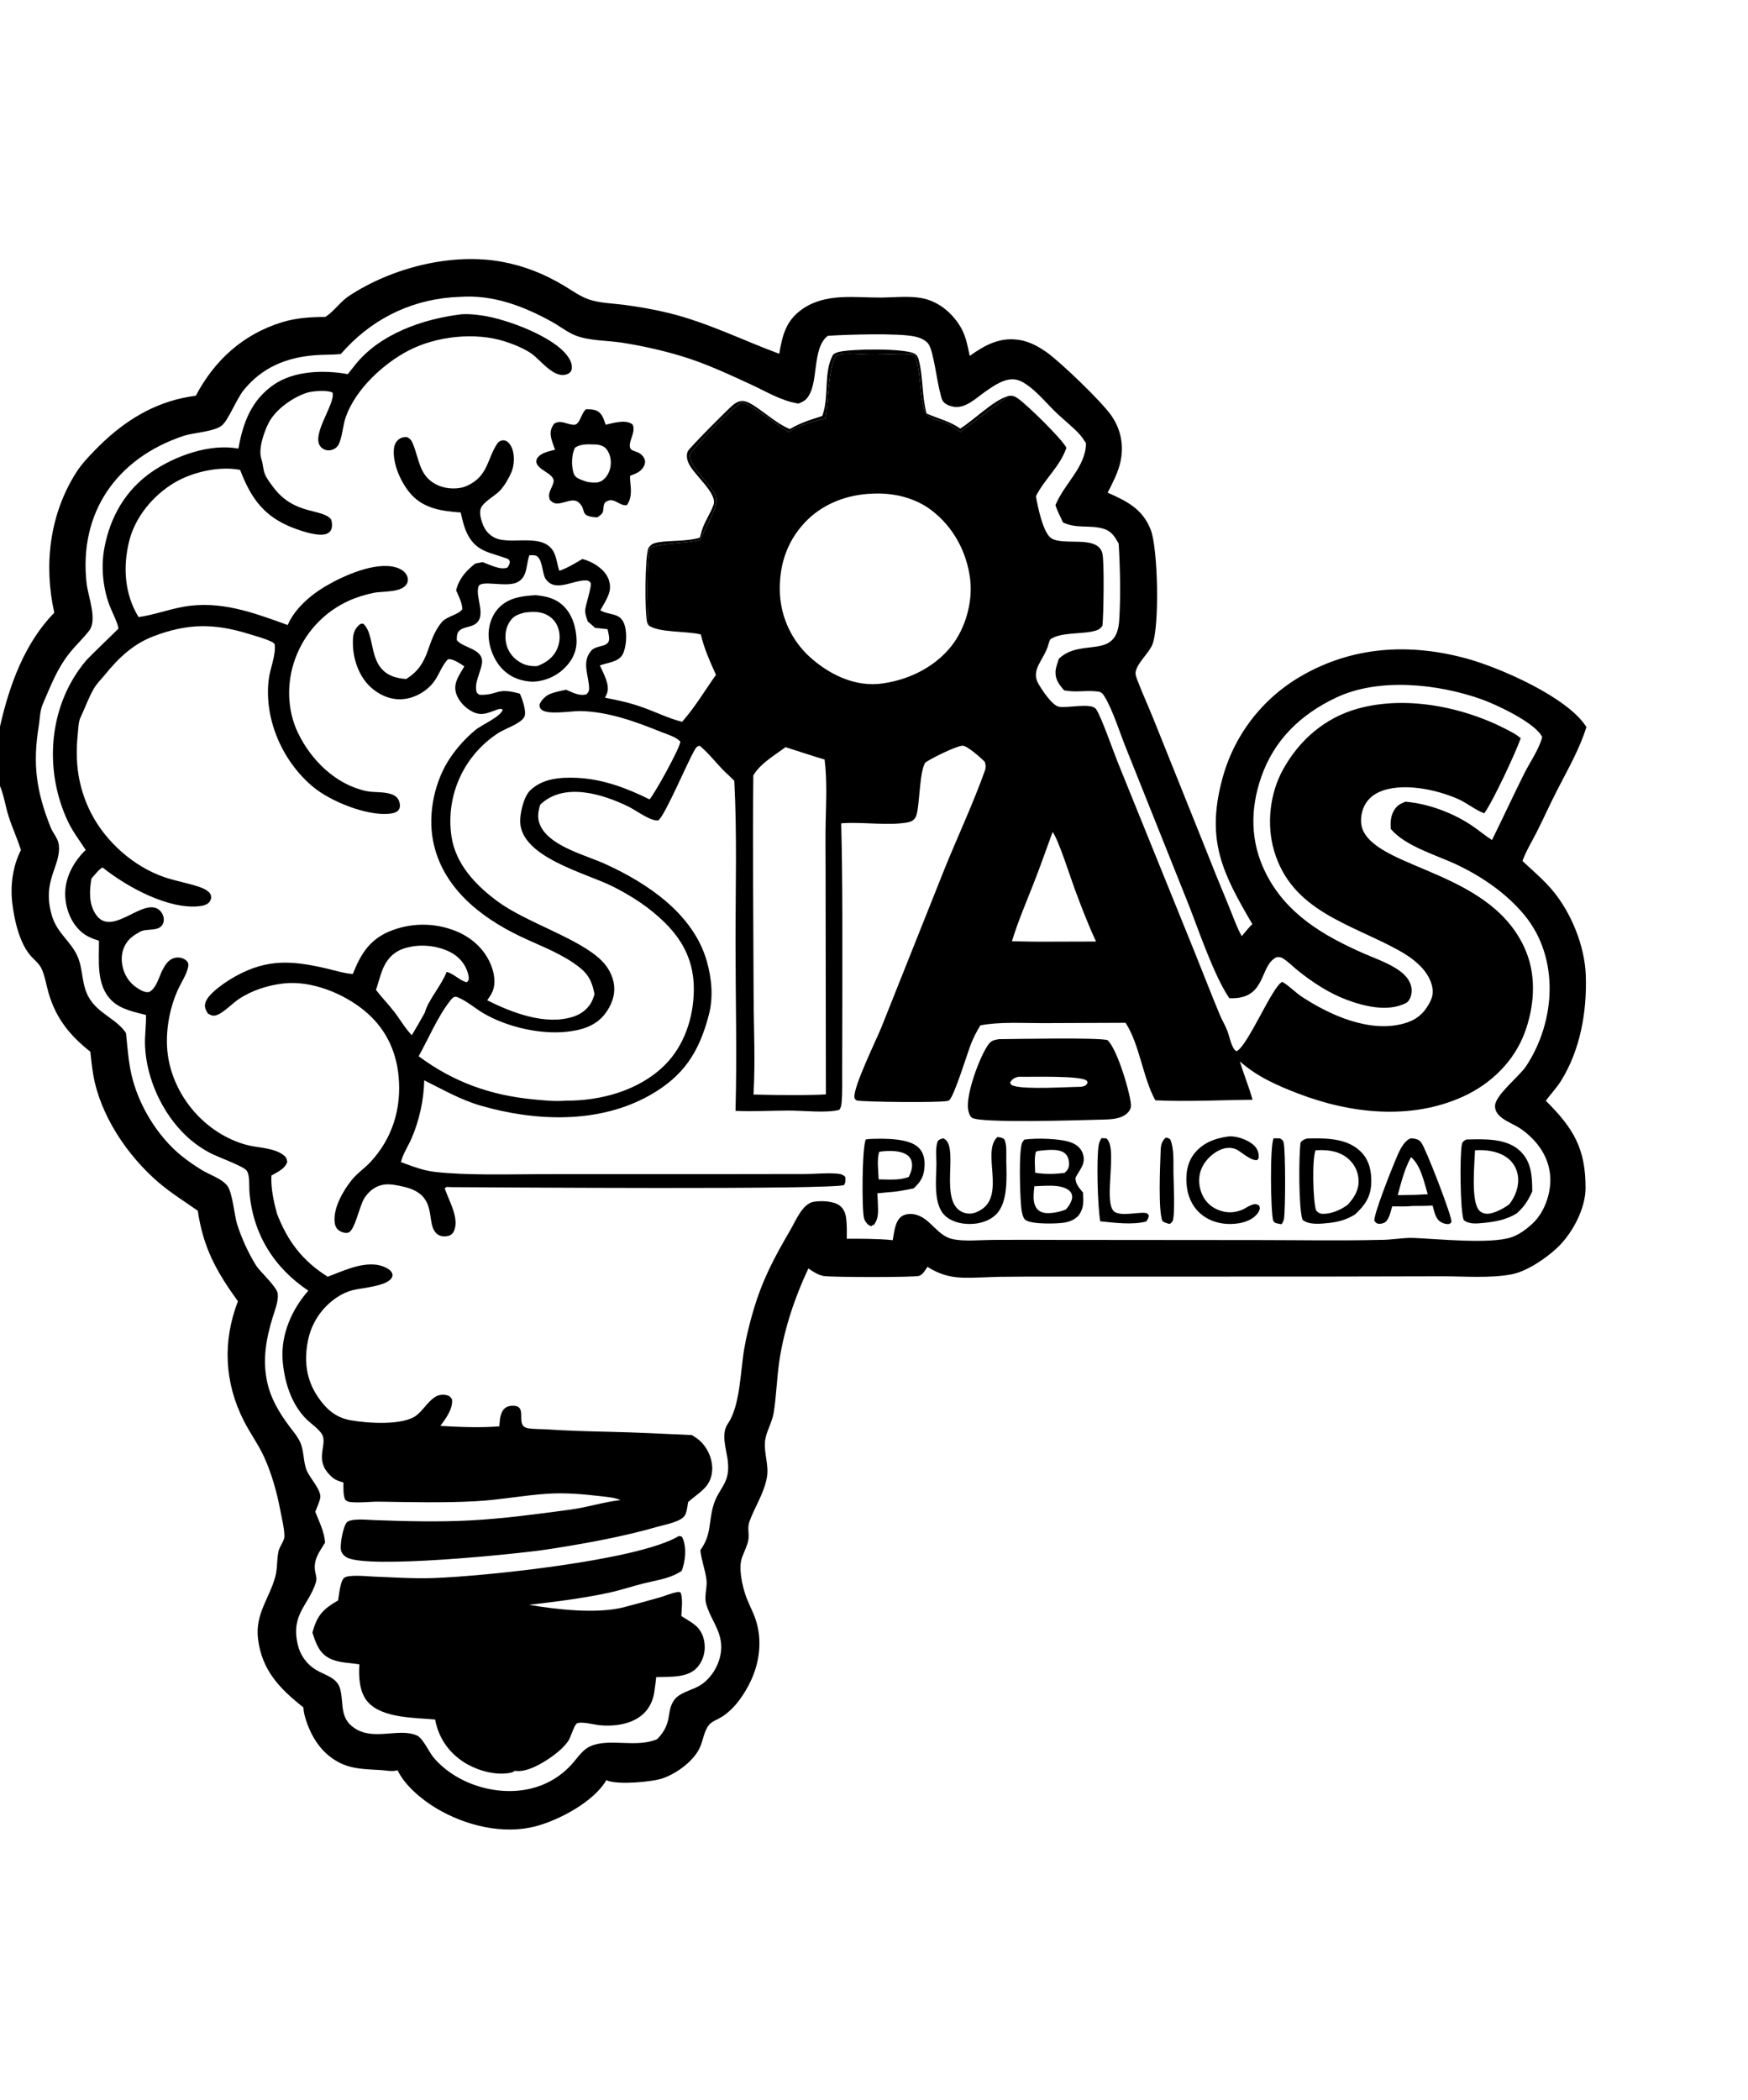 <?xml version="1.0" encoding="utf-8" ?>
<svg xmlns="http://www.w3.org/2000/svg" xmlns:xlink="http://www.w3.org/1999/xlink" width="696" height="836">
	<path d="M129.513 126.17C129.625 126.098 129.739 126.028 129.849 125.954C133.273 123.66 135.57 120.041 139.025 117.772C156.026 106.61 179.806 100.494 199.954 104.236C208.909 105.899 216.78 109.086 224.576 113.74C227.894 115.72 231.163 118.158 234.867 119.34C239.055 120.677 243.987 120.779 248.356 121.348C254.331 122.126 260.493 123.195 266.353 124.635C281.718 128.412 295.542 135.39 310.267 140.848C311.504 133.613 312.88 127.75 319.201 123.238C328.67 116.48 340.155 118.548 351.005 118.462C356.049 118.422 361.799 117.755 366.759 118.644C372.994 119.761 377.971 123.594 381.553 128.728C384.403 132.812 385.116 136.91 386.113 141.678C392.464 137.188 398.365 133.992 406.37 135.418C410.019 136.069 413.68 138.069 416.676 140.187C422.256 144.13 438.669 159.867 442.586 165.563C446.245 170.884 447.468 177.006 446.235 183.348C445.357 187.864 443.084 192.054 441.04 196.135C448.687 199.525 454.92 202.6 458.17 210.852C461.094 218.274 461.748 249.562 458.815 256.659C457.349 260.206 452.579 264.096 452.151 267.706C452.02 268.812 452.694 270.3 453.09 271.33C455.08 276.513 457.412 281.576 459.474 286.734L479.053 335.506Q484.034 348.169 489.264 360.732C490.894 364.672 492.344 368.994 494.421 372.699C495.795 371.066 497.138 369.399 498.637 367.879C486.852 347.806 480.268 334.757 486.451 310.987Q486.861 309.356 487.352 307.748Q487.844 306.141 488.415 304.559Q488.986 302.978 489.635 301.427Q490.285 299.876 491.011 298.36Q491.737 296.843 492.538 295.365Q493.34 293.887 494.214 292.451Q495.088 291.014 496.033 289.624Q496.978 288.233 497.991 286.891Q499.004 285.55 500.083 284.26Q501.163 282.971 502.305 281.737Q503.447 280.504 504.65 279.329Q505.853 278.154 507.113 277.04Q508.372 275.927 509.687 274.878Q511.001 273.829 512.365 272.847Q513.73 271.865 515.143 270.953Q516.555 270.041 518.011 269.2C538.471 257.3 561.038 255.994 583.575 262.066C597.102 265.711 624.22 277.55 631.659 289.442C628.907 298.309 624.289 306.229 620.079 314.443C617.299 319.865 614.807 325.432 612.071 330.876C610.098 334.801 607.707 338.647 606.19 342.768C610.176 346.509 614.511 350.155 618.043 354.329C625.616 363.28 631.015 376.609 631.415 388.353C631.904 402.721 629.249 417.972 621.526 430.335C619.743 433.189 617.436 435.52 615.499 438.227C626.461 449.132 631.371 457.186 631.315 473.018C631.286 481.185 626.122 490.888 620.33 496.477C615.851 500.798 607.946 506.213 601.759 507.351C593.049 508.953 583.097 508.087 574.212 508.114L523.303 508.218L421.7 508.221Q409.858 508.18 398.017 508.313C393.17 508.408 388.262 508.792 383.419 508.663C378.064 508.52 373.808 507.204 369.277 504.343C368.423 505.632 367.42 507.544 365.824 507.969C363.655 508.547 330.85 508.539 327.897 507.981C326.065 507.634 324.333 506.645 322.802 505.612Q322.337 505.3 321.879 504.978C316.483 516.366 312.124 529.423 310.294 541.913C309.294 548.738 309.152 555.689 308.045 562.503C307.414 566.387 304.986 570.034 304.609 573.811C304.12 578.701 306.288 583.309 305.332 588.315C304.076 594.892 300.484 599.89 298.328 605.975C297.568 608.122 298.336 610.698 297.989 612.935C297.638 615.19 296.278 617.784 295.477 619.958C293.931 624.15 295.493 631.128 296.949 635.295C298.04 638.421 299.685 641.33 300.767 644.454C303.534 652.444 302.584 661.339 299.059 668.937C296.524 674.402 292.581 680.232 287.405 683.505C285.828 684.502 283.527 685.256 282.32 686.685C280.558 688.771 279.96 692.436 278.976 694.992C276.771 700.723 269.703 705.887 264.099 707.893C259.605 709.502 246.068 710.57 241.819 708.885C241.687 708.832 241.566 708.756 241.44 708.691C236.473 717.246 222.762 724.534 213.475 727.022C200.358 730.536 185.279 726.777 173.824 719.966C168.074 716.546 161.22 710.908 158.304 704.759C156.207 705.403 153.875 704.835 151.718 704.694C145.797 704.307 140.215 704.43 134.823 701.569C127.897 697.894 123.825 691.35 121.593 684.035Q120.956 681.92 120.783 679.719C111.392 672.308 104.297 665.016 102.744 652.518C101.496 642.475 107.298 636.329 109.632 627.638C110.526 624.309 110.144 620.777 110.933 617.441C111.38 615.552 113.275 613.394 113.25 611.576C113.204 608.331 112.239 604.633 111.64 601.44C110.301 594.307 108.214 586.767 105.205 580.141C102.92 575.109 99.572 570.567 97.07 565.631C89.324 550.353 88.585 533.995 94.735 518.046C86.126 506.169 80.91 496.689 78.753 482.014C73.527 478.343 68.056 474.953 63.193 470.794C50.729 460.136 39.891 444.037 37.12 427.804C36.606 424.794 36.306 421.732 35.964 418.699C27.855 412.291 22.313 405.495 19.354 395.371C18.447 392.266 17.894 388.574 16.556 385.652C15.594 383.549 13.282 381.845 11.826 380.057C7.573 374.836 5.589 365.784 4.858 359.26C4.077 352.299 5.111 344.706 8.327 338.429C6.918 333.891 4.911 329.609 3.459 325.102C2.182 321.135 1.605 316.751 0 312.933L0 289.229C3.678 272.978 9.719 256.079 21.614 243.937C17.379 224.954 19.715 204.976 30.201 188.315C32.399 184.822 35.185 181.904 38.058 178.969C47.792 169.024 58.845 161.501 72.649 158.459C74.407 158.072 76.184 157.797 77.966 157.542C85.406 143.438 96.699 133.148 112.132 128.334C117.832 126.556 123.592 126.202 129.513 126.17ZM183.12 118.185C165.609 118.748 149.794 125.881 137.791 138.647Q136.726 139.783 135.686 140.942C132.228 141.297 128.777 141.146 125.322 141.422C113.941 142.329 104.342 146.308 97.071 155.263C94.115 158.904 90.964 167.239 88.339 169.386C85.252 171.91 77.102 172.19 73.04 173.547C46.521 182.407 31.33 203.984 34.47 232.203C35.051 237.424 38.896 246.753 35.463 251.136C33.01 254.267 30.05 257.004 27.576 260.141C22.589 266.465 20.161 273.149 16.995 280.404C15.897 282.92 15.882 286.243 15.44 288.958C12.939 304.292 14.444 314.996 20.176 329.416C21.021 331.54 23.015 333.767 23.354 335.935C24.713 344.606 16.34 350.284 20.724 364.729C22.809 371.598 28.357 374.873 30.922 380.876C33.203 386.212 32.379 392.081 35.503 397.317C39.292 403.667 46.413 405.633 50.156 411.242C50.742 416.627 51.097 422.224 52.273 427.516C54.98 439.697 62.596 452.318 72.302 460.185Q76.19 463.289 80.448 465.863C83.506 467.709 88.159 469.18 90.424 471.958C92.618 474.648 93.249 483.756 94.481 487.599Q95.848 491.801 97.692 495.816Q99.536 499.832 101.832 503.607C103.607 506.463 110.3 512.266 110.593 515.065C110.912 518.104 109.393 521.748 108.521 524.606C105.958 533.011 104.508 541.181 106.321 549.909C107.715 556.618 111.079 562.284 115.129 567.714C116.656 569.762 118.484 571.848 119.534 574.19C121.112 577.708 120.685 581.877 122.138 585.431C123.343 588.376 128.095 593.377 127.515 596.323C127.159 598.127 126.165 600.115 125.536 601.88C127.064 605.731 129.205 609.986 129.433 614.161C126.979 618.055 124.496 621.29 125.587 626.166C125.887 627.511 126.197 628.59 125.772 629.954C122.9 639.162 115.718 642.54 118.556 654.725C119.536 658.931 122.061 662.509 125.76 664.761C129.427 666.993 134.276 667.802 135.468 672.479C136.961 678.341 135.116 683.97 141.169 688.007C148.887 693.155 158.655 687.803 165.884 690.862C168.442 691.945 170.703 697.395 172.652 699.704C181.549 710.243 197.647 715.217 210.979 712.14C217.865 710.551 223.719 707.001 228.294 701.648C230.367 699.223 232.211 696.391 235.261 695.111C242.877 691.915 253.158 695.942 261.645 692.405C268.048 685.882 265.073 681.602 268.412 676.832C270.481 673.877 275.244 672.947 278.263 671.254C283.571 668.278 287.265 661.579 287.183 655.49C287.094 648.944 282.821 644.49 281.173 638.536C280.3 635.383 281.665 632.166 281.298 628.978C280.837 624.979 279.256 621.201 278.854 617.138C283.273 611.027 282.098 606.503 283.913 599.812C286.056 591.913 291.303 590.819 289.618 580.414C288.953 576.308 287.171 570.541 289.804 566.787C294.724 559.772 294.835 545.485 296.338 536.896C297.214 531.89 298.458 526.88 299.889 522.003C303.621 509.282 308.182 500.864 314.797 489.487C316.808 486.029 319.519 479.262 323.877 478.466C326.817 477.93 331.771 478.108 334.238 479.885C335.917 481.096 336.646 482.966 336.907 484.963C337.259 487.666 337.18 490.445 337.166 493.165C343.257 493.152 349.387 493.12 355.455 493.719C356.04 490.7 356.325 486.066 359.069 484.208C360.685 483.115 362.999 483.114 364.818 483.613C370.509 485.178 373.252 491.975 379.222 493.284C384.019 494.335 390.274 493.641 395.229 493.617Q408.2 493.544 421.171 493.614L500.957 493.681C517.064 493.69 533.252 493.997 549.35 493.611C553.911 493.688 558.491 492.668 562.941 492.843C572.407 493.214 593.208 495.383 601.697 492.6C604.937 491.538 607.957 489.251 610.403 486.919C614.69 482.833 617.186 476.081 617.294 470.232C617.413 463.796 614.76 458.036 610.319 453.47C608.681 451.786 606.816 450.19 604.824 448.936C601.616 446.916 595.115 444.961 595.277 440.228C595.424 435.907 604.996 428.473 607.646 424.46C619.45 406.588 621.034 381.3 606.95 364.275C599.882 355.731 590.351 349.178 580.391 344.393C572.188 340.452 559.642 337.018 553.759 329.998C553.533 326.809 553.806 323.767 556.059 321.277C557.042 320.192 558.322 319.691 559.651 319.163C568.755 319.981 578.223 323.507 585.802 328.507C588.629 330.372 591.215 332.611 594.062 334.434C598.405 325.637 602.524 316.727 606.905 307.949C609.14 303.469 612.832 298.26 614.062 293.438C611.359 287.75 595.695 280.453 589.946 278.41C572.554 272.232 549.023 269.657 531.964 277.746C517.949 284.391 507.344 294.486 502.177 309.373C497.731 322.182 497.82 335.033 503.825 347.258C511.949 363.796 526.917 372.521 543.167 379.653C548.064 381.801 553.621 383.635 557.862 386.94C560.924 389.326 562.929 392.762 561.718 396.712C561.419 397.691 560.783 398.814 559.843 399.302C552.675 403.022 543.079 400.623 536.014 397.952C529.099 395.338 522.649 391.083 516.879 386.485C514.888 384.899 512.864 382.765 510.688 381.474C509.889 381 509.247 380.987 508.344 381.059C501.259 384.243 504.546 398.093 489.473 397.392C483.327 388.386 477.205 370.09 473.006 359.481L448.483 298.168C445.987 292.07 443.027 282.423 439.653 277.066C438.971 275.982 438.445 275.502 437.15 275.318C433.199 274.758 429.133 275.603 425.141 275.052C424.654 274.984 424.171 274.92 423.685 274.844C421.753 272.557 420.104 270.536 420.275 267.348C420.368 265.62 421.123 263.922 421.593 262.269L422.048 261.864C430.977 253.961 444.636 262.775 445.642 246.909C446.251 237.29 445.999 226.076 445.423 216.422C443.75 213.474 442.562 211.395 439.082 210.419C433.723 208.915 428.713 210.568 423.274 208.002C422.212 205.752 421.005 203.474 420.234 201.108C423.952 192.228 432.284 186.004 432.41 176.454C431.601 175.161 430.777 173.899 429.737 172.777C426.938 169.76 423.586 167.188 420.608 164.331C417.117 160.979 413.938 157.095 410.133 154.115C408.524 152.854 406.734 151.618 404.708 151.176C400.405 150.237 395.909 153.432 392.564 155.735C388.869 158.281 384.603 162.7 379.777 161.946C378.288 161.714 376.394 161.037 375.487 159.75C374.814 158.797 374.676 157.551 374.364 156.45C373.07 151.889 371.728 140.126 369.819 137.143C368.71 135.409 366.402 134.489 364.489 134.029C358.127 132.502 337.048 133.208 329.633 133.688C322.971 138.684 326.345 153.21 321.027 158.862C320.214 159.726 319.042 160.192 317.981 160.674C311.115 159.653 305.082 155.851 298.834 152.987C289.927 148.904 280.981 144.699 271.586 141.854C263.821 139.503 255.619 137.657 247.598 136.416C241.771 135.514 234.734 135.722 229.25 133.597C226.008 132.341 222.918 129.876 219.857 128.174C208.571 121.895 196.26 117.233 183.12 118.185Z"/>
	<path d="M464.137 452.907C464.981 452.996 465.322 453.075 465.969 453.634C467.56 457.314 467.173 462.816 467.231 466.803C467.286 470.642 467.959 483.607 466.905 486.142C466.784 486.434 466.054 487.02 465.803 487.278C464.672 487.023 463.831 486.797 462.854 486.16C461.123 482.033 461.903 464.45 462.098 459.186C462.194 456.6 462.119 454.767 464.137 452.907Z"/>
	<path d="M507.139 453.167C507.976 453.152 508.818 453.192 509.655 453.209C510.549 453.764 510.918 453.965 511.139 455.034C511.875 458.599 511.854 481.43 511.232 485.252C511.103 486.042 510.738 486.713 510.305 487.372C509.434 487.294 508.622 487.078 507.778 486.861C507.43 486.54 507.071 486.343 506.936 485.878C505.914 482.348 505.57 455.921 507.139 453.167Z"/>
	<path d="M438.578 453.09L440.508 453.222C445.134 456.72 439.401 477.488 443.315 482.029C445.414 484.463 452.776 482.569 455.763 482.865C456.747 482.962 456.82 483.05 457.398 483.779C457.354 484.916 456.999 485.419 456.367 486.305C450.648 487.736 443.907 486.782 438.082 486.226C437.058 480.46 436.498 461.339 437.489 455.716C437.655 454.773 438.112 453.915 438.578 453.09Z"/>
	<path d="M327.382 165.619C327.418 165.523 327.457 165.428 327.491 165.331C327.547 165.169 327.598 165.005 327.652 164.843C330.082 157.622 327.921 148.367 331.529 141.527C331.947 140.735 333.084 140.362 333.899 140.138C338.612 138.842 360.482 138.571 364.267 140.854C365.267 141.457 365.579 142.382 365.864 143.466C367.625 150.168 366.992 157.549 368.937 164.605C373.638 166.765 378.013 167.542 382.323 170.631C388.041 167.071 395.218 159.589 401.324 157.694C395.206 162.651 388.635 167.067 382.44 171.938L379.389 169.821C374.21 166.215 368.926 168.676 367.406 160.926C366.139 154.465 366.507 147.244 364.148 141.072C358.568 140.636 352.91 141.176 347.315 141.171C343.586 141.168 339.715 140.67 336.011 140.892C334.849 140.962 333.939 141.174 332.873 141.633C329.895 145.59 329.736 161.041 328.626 166.609C323.315 167.909 318.712 169.066 314.006 171.991C309.435 169.328 299.427 161.11 295.374 160.124C291.486 162.32 276.736 177.326 274.598 181.237C275.022 187.479 285.986 194.66 285.257 199.532C284.566 204.152 280.705 210.368 278.843 214.901L278.269 215.06C273.412 216.378 262.325 216.221 258.873 218.166C257.261 221.988 257.635 244.159 258.23 248.955C257.998 248.641 257.845 248.343 257.727 247.969C256.648 244.548 256.768 220.829 258.214 218.186C258.763 217.184 259.631 216.53 260.721 216.211C264.916 214.986 272.546 215.765 278.248 214.164C278.393 214.123 278.536 214.078 278.68 214.035C278.859 213.308 279.061 212.59 279.256 211.868C280.323 207.904 282.765 204.759 284.108 200.982C285.748 196.37 276.343 189.161 274.197 184.441C273.53 182.975 273.2 181.241 273.837 179.703C274.381 178.389 289.739 163.025 291.658 161.388C292.381 160.771 293.218 160.209 294.12 159.888C295.232 159.492 296.445 159.595 297.524 160.048C302.093 161.966 308.304 168.167 314.01 170.617L314.495 170.82C318.697 168.319 322.765 167.093 327.382 165.619Z"/>
	<path d="M488.85 452.472C489.004 452.457 489.157 452.437 489.311 452.425C492.49 452.178 496.767 453.764 499.141 455.844Q499.383 456.054 499.601 456.289Q499.82 456.525 500.011 456.782Q500.203 457.039 500.366 457.315Q500.529 457.591 500.661 457.883Q500.794 458.176 500.894 458.48Q500.994 458.785 501.061 459.099Q501.128 459.412 501.161 459.731Q501.194 460.05 501.193 460.371C501.186 461.196 501.118 461.299 500.557 461.829C498.166 462.19 494.751 459.003 492.701 457.82C490.895 456.778 488.678 456.78 486.734 457.42C483.451 458.502 480.303 461.399 478.758 464.465C477.138 467.68 477.102 471.495 478.364 474.834C479.524 477.904 481.711 480.256 484.733 481.547C488.314 483.078 491.499 482.966 495.028 481.444C496.189 480.802 497.624 479.88 498.891 479.518C499.974 479.208 500.434 479.429 501.375 479.958L501.664 481.024C501.498 481.649 501.343 482.185 500.982 482.73C499.306 485.257 496.249 486.481 493.369 486.98C488.568 487.811 483.222 486.995 479.211 484.125C475.53 481.492 473.333 477.563 472.653 473.122C471.941 468.474 472.435 463.262 475.391 459.434C478.754 455.079 483.568 453.208 488.85 452.472Z"/>
	<path d="M397.114 452.673C398.227 452.763 398.869 452.877 399.821 453.477C401.017 455.47 400.62 459.928 400.67 462.376C400.8 468.692 401.397 478.779 396.629 483.457C393.876 486.159 390.001 487.255 386.222 487.279C382.582 487.303 378.576 486.367 375.975 483.668C371.513 479.037 372.814 469.029 372.862 463.004C372.784 460.201 372.406 456.941 373.386 454.277C374.231 453.462 374.494 453.451 375.6 453.196C381.85 455.719 374.801 474.864 381.204 481.176Q381.453 481.424 381.726 481.645Q381.998 481.866 382.293 482.057Q382.587 482.249 382.9 482.409Q383.212 482.569 383.539 482.696Q383.867 482.822 384.206 482.915Q384.544 483.007 384.891 483.064Q385.237 483.121 385.588 483.142Q385.938 483.163 386.289 483.147C387.942 483.075 389.538 482.355 390.895 481.451C400.053 475.348 391.13 458.961 396.844 452.948C396.932 452.855 397.024 452.764 397.114 452.673Z"/>
	<path d="M561.709 453.16C563.382 453.303 564.739 453.4 565.855 454.789C567.645 457.015 578.229 484.411 577.912 486.375C577.822 486.935 577.384 487.027 576.951 487.308C575.783 487.373 574.875 487.166 573.84 486.594C571.474 485.287 571.136 482.33 570.413 479.939C567.778 480.129 565.094 480.072 562.451 480.107C559.797 480.41 557.008 480.254 554.335 480.262C553.772 482.143 553.266 484.79 551.91 486.254C551.292 486.92 550.137 487.21 549.247 487.21C548.189 487.21 547.892 486.82 547.222 486.077C546.93 483.468 553.921 465.898 555.511 462.132C556.792 459.102 558.51 454.452 561.709 453.16ZM561.826 460.675C559.266 465.178 557.892 470.83 556.529 475.807L563.842 475.665L568.481 475.432C567.04 470.748 565.751 463.955 561.826 460.675Z"/>
	<path d="M344.737 453.639C345.296 453.543 345.802 453.463 346.37 453.44C351.614 453.23 362.076 452.984 365.906 457.03C367.805 459.036 368.264 461.574 368.13 464.249C367.928 468.274 366.673 470.443 363.766 473.114C360.169 473.857 356.681 474.517 353.004 474.716Q351.171 474.915 349.334 475.073C349.452 477.162 349.576 479.256 349.615 481.349C349.658 483.696 349.37 486.146 347.685 487.898L347.646 487.53L347.015 488.127C346.631 488.09 346.613 488.122 346.235 487.918C345.262 487.393 344.37 486.181 344.058 485.125C343.081 481.813 343.222 456.653 344.737 453.639ZM350.119 458.539C349.029 461.416 349.777 466.391 349.85 469.519C353.817 469.551 358.102 469.995 361.86 468.544C362.82 466.5 363.622 464.305 362.867 462.037C362.441 460.759 361.457 459.841 360.259 459.272C357.412 457.918 353.176 458.068 350.119 458.539Z"/>
	<path d="M407.862 453.69C412.478 453.002 422.623 453.18 426.9 455C428.834 455.823 430.481 457.248 431.152 459.285C432.515 463.42 429.871 465.554 428.225 468.893C428.18 471.377 429.785 472.985 431.25 474.817C431.36 478.507 431.697 480.863 429.398 483.998C427.874 485.515 426.099 486.329 423.986 486.705C420.923 487.25 410.726 487.476 408.338 485.704C406.842 484.595 406.628 480.85 406.493 479.089C406.115 474.135 405.667 459.628 406.841 455.327C407.023 454.661 407.421 454.202 407.862 453.69ZM411.838 472.267C411.626 475.223 410.913 478.867 412.996 481.343C413.839 482.345 415.226 482.858 416.507 482.948C418.901 483.117 422.145 482.447 424.359 481.521C425.485 480.424 426.977 478.075 426.909 476.413C426.866 475.371 426.47 474.586 425.676 473.935C422.43 471.274 415.709 472.162 411.838 472.267ZM413.271 458.195L412.453 458.529C411.743 460.933 412.13 464.361 412.176 466.89C416.19 467.523 419.85 467.422 423.88 466.957C424.97 465.978 425.581 465.174 425.641 463.66C425.704 462.08 425.347 460.38 424.147 459.268C421.703 457.005 416.298 457.93 413.271 458.195Z"/>
	<path d="M583.831 453.648C590.881 453.486 599.972 453.015 605.409 458.363C609.91 462.789 610.027 468.453 610.097 474.316C608.463 477.965 606.955 480.323 603.972 483.021C599.985 485.541 595.395 486.411 590.755 486.853C588.128 487.103 584.967 487.507 582.807 485.725C581.374 482.141 581.204 460.06 582.057 455.714C582.307 454.443 582.816 454.248 583.831 453.648ZM587.303 457.952C587.14 463.167 585.589 478.143 588.944 481.855C589.811 482.815 590.979 483.21 592.248 483.22C594.735 483.241 599.081 480.936 600.991 479.374C603.413 476.291 604.949 472.142 604.394 468.209C603.957 465.112 602.385 462.46 599.795 460.685C596.247 458.255 591.503 457.645 587.303 457.952Z"/>
	<path d="M520.335 453.271Q521.729 453.195 523.125 453.187C529.756 453.154 537.145 453.651 542.048 458.717C545.291 462.067 546.183 466.629 545.989 471.132C545.753 476.632 543.401 479.906 539.531 483.493C536.175 485.559 533.03 486.465 529.099 486.877C525.884 487.213 521.293 487.771 518.619 485.615C517.055 481.13 517.093 460.333 517.849 454.81C518.702 453.794 519.12 453.721 520.335 453.271ZM523.808 457.947C522.377 461.472 522.768 478.24 524.034 481.915C524.916 482.825 525.479 483.213 526.779 483.242C530.11 483.317 534.052 481.589 536.634 479.603C539.101 476.935 540.999 473.935 540.945 470.166C540.899 466.945 539.632 463.961 537.293 461.738C533.732 458.353 529.135 457.686 524.453 457.914L523.808 457.947Z"/>
	<path d="M233.295 162.942C234.772 162.936 236.287 162.905 237.654 163.553C239.813 164.577 240.456 167.028 241.144 169.112C242.788 168.711 244.477 168.248 246.157 168.036C248.123 167.787 250.206 167.732 251.847 168.962C253.015 171.126 251.438 173.842 250.934 176.051C249.819 180.941 254.18 178.345 256.425 182.311Q256.513 182.465 256.583 182.628Q256.653 182.79 256.705 182.96Q256.757 183.129 256.789 183.304Q256.821 183.478 256.834 183.655Q256.846 183.832 256.839 184.009Q256.832 184.186 256.805 184.361Q256.777 184.536 256.731 184.707Q256.684 184.878 256.619 185.043C255.557 187.767 253.348 188.445 250.852 189.456C250.839 190.673 250.94 191.821 251.063 193.028C251.341 195.744 251.351 198.886 249.555 201.099C247.53 201.43 245.961 199.715 243.996 199.24C242.859 198.965 242.096 199.311 241.114 199.848C240.12 200.898 240.42 202.139 240.127 203.437C239.822 204.788 238.834 205.239 237.792 205.988C230.096 205.548 234.022 202.992 230.28 199.93C228.132 198.173 224.682 200.338 222.188 200.449C220.722 200.513 220.004 200.065 218.99 199.068C217.868 196.452 219.601 194.699 220.335 192.247C221.366 188.801 214.989 187.577 213.754 184.649C213.426 183.872 213.454 183.224 213.88 182.493C215.171 180.272 218.769 179.595 221.027 179.048C220.36 177.256 219.516 175.238 219.289 173.337C219.068 171.492 219.574 170.088 220.684 168.646C223.318 167.043 225.573 168.915 228.32 169.128C230.96 169.333 231.216 164.715 233.295 162.942ZM237.307 176.965C234.367 176.925 231.572 176.539 228.997 178.183C227.547 180.773 227.464 185.309 228.327 188.153C228.703 189.392 229.297 190.006 230.445 190.583C231.517 191.121 232.769 191.482 233.903 191.88C236.287 192.123 238.395 192.607 240.355 190.874C242.283 189.169 243.197 186.712 243.206 184.171C243.213 182.13 242.552 179.781 241.037 178.335C240.211 177.547 238.419 176.927 237.307 176.965Z"/>
	<path d="M397.752 413.709C404.004 413.653 437.219 412.976 441 414.086C444.746 417.684 449.384 433.142 450.159 438.535C450.403 440.232 450.457 441.327 449.311 442.667C446.702 445.719 441.854 445.651 438.202 445.746C430.71 445.944 390.05 447.248 387.004 444.979C386.07 444.284 385.661 442.834 385.479 441.746C384.494 435.846 390.021 420.708 393.509 415.889C394.72 414.217 395.763 414.035 397.752 413.709ZM405.446 428.682C404.084 429.019 403.152 429.49 402.351 430.691C402.281 430.795 402.228 430.91 402.167 431.019C402.599 431.869 402.657 431.984 403.621 432.287C408.491 433.815 424.451 432.737 430.331 432.673C431.657 432.423 431.922 432.488 432.885 431.479C432.964 430.924 433.146 430.754 432.737 430.29C430.771 428.064 409.638 428.793 405.446 428.682Z"/>
	<path d="M270.25 611.543C270.48 611.557 270.714 611.539 270.94 611.584C271.31 611.659 271.601 611.875 271.749 612.202C273.478 616.021 272.905 621.612 271.422 625.406C271.033 625.645 270.641 625.87 270.247 626.101C266.059 628.555 261.04 629.191 256.384 630.352C251.765 631.504 247.251 633.035 242.595 634.05C232.076 636.342 221.313 637.65 210.628 638.89C221.602 640.775 237.593 642.606 248.313 639.881Q255.606 637.968 262.859 635.905C264.94 635.292 267.049 634.352 269.159 633.929C270.091 633.742 270.28 633.58 271.059 634.104C271.938 636.91 271.408 640.435 271.282 643.347C273.077 644.569 275.11 645.596 276.782 646.982C279.243 649.023 280.382 651.814 280.579 654.971C280.777 658.154 279.77 661.386 277.642 663.783C273.745 668.172 266.638 667.43 261.273 667.697C261.077 669.724 260.82 671.772 260.495 673.782C258.723 684.746 248.458 687.703 238.803 686.839C236.726 686.653 231.515 685.21 229.711 686.114C228.676 686.632 227.223 691.653 226.357 692.949C224.684 695.45 222.062 697.674 219.627 699.402C215.928 702.028 209.694 705.766 204.971 704.99C204.426 705.39 204.031 705.595 203.358 705.737C197.06 707.065 189.119 704.633 183.934 701.044C178.236 697.101 174.488 691.375 173.264 684.566C165.249 683.822 152.303 684.094 146.496 677.619C143.038 673.764 142.787 667.539 143.086 662.603C139.138 661.938 134.622 662.044 131.027 660.127C127.004 657.982 125.697 654.007 124.401 649.961C126.227 643.128 128.552 640.661 134.619 637.141C134.945 635.065 135.179 632.839 135.733 630.815C135.967 629.959 136.314 628.751 137.044 628.161C138.8 626.741 146.326 627.563 148.59 627.65C156.595 627.955 164.439 628.524 172.463 628.25C192.817 627.555 254.162 621.204 270.25 611.543Z"/>
	<path d="M183.905 125.096C186.638 124.94 189.398 125.237 192.1 125.629C201.402 126.979 220.316 133.824 226.018 141.819C227.322 143.647 227.971 145.186 227.569 147.421C227.09 148.081 226.964 148.428 226.208 148.793C220.84 151.384 215.333 143.276 211.409 140.635C208.378 138.594 204.512 137.058 201.041 135.936C189.278 132.135 173.849 133.811 162.906 139.437C152.714 144.678 141.699 154.846 137.74 165.843C136.571 169.088 136.442 172.646 135.294 175.876C134.776 177.334 134.085 178.319 132.622 178.922C131.459 179.401 130.166 179.451 129.024 178.886C121.827 175.328 133.873 160.941 132.38 156.283C130.306 155.182 124.252 155.676 122.104 156.388C116.456 158.261 109.792 162.938 106.987 168.329C105.152 171.856 102.714 178.821 104.081 182.749C104.749 184.668 104.705 186.848 105.457 188.71C106.186 190.516 107.592 192.306 108.746 193.866C117.197 205.292 128.397 202.287 131.853 206.814C132.224 208.03 132.354 209.15 132.023 210.403C131.772 211.358 131.145 212.001 130.268 212.426C126.851 214.081 117.941 210.765 114.555 209.254C104.237 204.649 99.476 197.239 95.615 187.08C87.414 185.435 76.606 187.91 69.474 192.147C61.009 197.176 53.805 205.806 51.423 215.461C48.883 225.754 49.584 236.515 55.174 245.677C61.205 244.808 66.877 242.692 72.845 241.598C87.692 238.877 100.907 243.912 114.553 248.831C117.288 242.392 123.645 236.91 129.551 233.426C136.661 229.231 149.389 223.484 157.645 225.879C159.358 226.376 161.127 227.399 161.971 229.036C162.463 229.991 162.569 231.062 162.15 232.062C160.467 236.082 152.468 235.263 148.814 236.02C145.429 236.72 142.01 237.749 138.858 239.178Q137.936 239.596 137.036 240.06Q136.137 240.524 135.261 241.032Q134.386 241.54 133.537 242.092Q132.688 242.643 131.868 243.236Q131.048 243.829 130.259 244.463Q129.469 245.097 128.712 245.769Q127.956 246.441 127.234 247.151Q126.512 247.86 125.826 248.605Q125.14 249.349 124.493 250.127Q123.845 250.905 123.238 251.715Q122.63 252.524 122.063 253.363Q121.497 254.202 120.973 255.068Q120.449 255.934 119.97 256.826Q119.49 257.717 119.056 258.631Q118.621 259.545 118.233 260.48Q117.845 261.415 117.504 262.368C114.06 271.809 114.28 282.662 118.64 291.751C123.856 302.624 133.63 312.264 145.678 314.902C149.016 315.633 152.838 315.044 156.029 316.244C157.328 316.733 158.383 317.54 158.881 318.872C159.272 319.916 159.455 321.334 158.809 322.322C158.015 323.535 156.314 323.825 154.99 323.958C146.004 324.863 131.769 319.071 124.921 313.478C112.567 303.386 105.075 286.436 106.994 270.554C107.548 265.975 109.859 261.11 109.392 256.529C108.952 255.862 108.504 255.667 107.798 255.34C105.04 254.059 101.89 253.243 98.984 252.349C85.319 248.148 74.731 248.105 61.112 253.309C52.869 256.458 47.108 262.06 41.664 268.755C40.34 270.383 38.669 272.015 37.58 273.801C35.449 277.295 34.007 281.447 32.277 285.167C32.088 285.574 31.877 285.959 31.747 286.391C31.173 288.289 31.145 290.579 30.939 292.557C29.8 303.508 31.157 313.599 36.172 323.519C41.983 335.012 53.112 344.943 65.324 349.17C69.927 350.763 74.816 351.533 79.416 353.117C80.835 353.606 83.459 354.719 83.936 356.333C84.224 357.309 84.052 358.081 83.497 358.92C82.734 360.071 81.112 360.543 79.826 360.715C67.326 362.389 50.385 353.009 40.876 345.374C39.677 345.701 37.371 348.715 36.427 349.736C35.62 354.416 35.29 359.484 37.938 363.717C43.797 373.081 54.932 359.424 61.785 361.398C63.027 361.756 64.005 362.646 64.604 363.779C65.212 364.928 65.439 366.315 64.963 367.551C63.597 371.1 58.605 369.44 55.831 370.899C55.676 370.981 55.528 371.073 55.375 371.158C53.403 372.254 51.673 373.465 50.367 375.367C48.572 377.981 48.136 381.219 48.707 384.295C49.373 387.888 51.263 391.026 54.304 393.104C55.784 394.115 57.604 395.271 59.446 394.921C62.345 393.314 63.309 388.796 64.808 385.944C65.815 384.029 67.169 381.986 69.378 381.387C70.888 380.978 72.48 381.204 73.775 382.091C74.863 382.836 75.159 383.633 74.918 384.913C74.369 387.831 72.295 390.911 71.028 393.62C67.13 401.956 65.419 412.647 67.107 421.757C70.04 437.583 82.33 451.394 97.931 455.734C102.65 457.047 108.926 456.824 112.902 459.871C113.951 460.675 114.233 461.372 114.366 462.651C113.342 465.425 110.474 466.597 108.064 467.992C107.827 473.125 108.947 478.166 110.249 483.094C114.499 494.144 120.43 501.98 130.497 508.281C136.424 506.054 143.168 502.763 149.66 503.486C151.574 503.699 154.757 504.709 155.874 506.413C156.198 506.907 156.407 507.533 156.241 508.11C155.092 512.095 143.873 512.687 140.304 513.655Q138.678 514.103 137.146 514.807Q135.613 515.511 134.214 516.452Q133.657 516.82 133.118 517.215Q132.58 517.609 132.061 518.03Q131.543 518.451 131.046 518.898Q130.55 519.344 130.076 519.814Q129.602 520.284 129.151 520.777Q128.701 521.271 128.276 521.786Q127.851 522.3 127.452 522.836Q127.052 523.371 126.68 523.925Q126.308 524.48 125.964 525.052Q125.62 525.624 125.304 526.213Q124.989 526.801 124.703 527.404Q124.417 528.008 124.161 528.625Q123.906 529.241 123.681 529.87Q123.456 530.499 123.263 531.138Q123.069 531.777 122.908 532.425Q122.746 533.073 122.617 533.728C121.026 541.779 121.892 549.186 126.542 556.078C129.886 561.034 133.696 564.386 139.701 565.445C146.145 566.58 160.531 567.64 165.862 563.446C168.542 561.338 170.288 558.078 173.159 556.201Q173.424 556.028 173.706 555.884Q173.987 555.74 174.283 555.627Q174.578 555.515 174.884 555.434Q175.19 555.353 175.503 555.306Q175.816 555.258 176.132 555.244Q176.448 555.23 176.763 555.25Q177.079 555.27 177.391 555.324Q177.703 555.377 178.007 555.464C179.1 555.763 179.4 556.2 179.986 557.122C180.388 560.938 177.482 564.751 175.345 567.674C183.012 568.126 191.171 568.461 198.822 567.853L198.853 567.372C199.021 565.052 199.186 562.044 201.203 560.497C202.319 559.641 204.153 559.489 205.487 559.784C208.996 560.56 206.477 565.605 208.368 567.694C208.863 568.241 209.604 568.516 210.312 568.627C212.664 568.995 215.298 568.894 217.697 569.052C225.64 569.572 233.534 569.824 241.49 569.988C252.796 570.22 264.159 570.819 275.459 571.314C277.029 572.252 278.419 573.178 279.651 574.563C282.272 577.507 283.857 581.629 283.55 585.582C283.042 592.127 278.302 594.148 274.003 597.965C273.713 599.569 273.549 601.634 272.818 603.076C271.417 605.843 264.934 606.908 262.009 607.758C248.209 611.768 232.316 614.63 218.083 616.816C206.086 618.659 145.948 624.757 137.969 619.97C136.89 619.323 136.039 618.388 135.764 617.133C135.281 614.931 136.591 608.013 137.962 606.212C139.39 604.335 146.44 605.075 148.692 605.159C161.484 605.636 174.596 605.975 187.381 605.288C200.661 604.574 214.01 602.76 227.185 600.985C233.9 600.08 240.363 597.948 247.059 597.196C244.549 596.092 241.3 595.915 238.566 595.587C231.85 594.781 224.761 594.234 218.007 594.671C208.461 595.288 199.034 597.143 189.423 597.657C176.596 598.342 163.956 598.015 151.128 597.83C147.397 597.776 143.067 598.406 139.441 597.966C138.388 597.838 138.18 597.684 137.396 596.98C136.576 594.933 136.774 592.403 136.74 590.212C135.27 589.754 133.755 589.341 132.549 588.339C124.848 581.945 129.96 576.293 128.579 571.832C127.869 569.537 123.886 566.81 122.128 565.108C115.893 559.073 113.065 549.619 112.514 541.167C111.862 531.153 116.236 521.22 122.774 513.833C109 504.657 100.664 491.111 99.319 474.545C99.127 472.188 99.587 467.807 98.151 465.961C96.791 464.212 86.336 460.483 83.526 458.951Q80.959 457.583 78.596 455.887Q76.232 454.192 74.114 452.199C64.674 443.276 58.339 429.515 57.752 416.556C57.561 412.359 58.244 408.26 58.13 404.081C53.454 402.88 48.099 401.861 44.509 398.377C38.149 392.203 39.501 382.537 39.4 374.525C36.39 373.574 33.93 372.575 31.656 370.315C27.837 366.52 25.9 360.903 25.956 355.57C26.024 348.977 29.512 342.836 34.133 338.371C31.78 334.784 28.925 331.005 27.095 327.139C17.3 306.445 19.269 280.741 34.271 262.985C35.593 261.421 47.107 250.397 47.113 250.307C47.218 248.656 44.282 242.878 43.585 240.991C40.954 233.872 40.168 225.719 41.541 218.249C43.832 205.785 50.017 195.032 60.52 187.812C69.747 181.469 83.621 176.463 94.919 178.602C96.74 168.374 100.001 159.44 108.882 153.23C117.036 147.527 129.046 147.241 138.479 148.944C139.446 147.766 140.381 146.573 141.324 145.376C151.165 132.874 168.643 126.892 183.905 125.096Z"/>
	<path d="M328.626 166.609C329.736 161.041 329.895 145.59 332.873 141.633C333.939 141.174 334.849 140.962 336.011 140.892C339.715 140.67 343.586 141.168 347.315 141.171C352.91 141.176 358.568 140.636 364.148 141.072C366.507 147.244 366.139 154.465 367.406 160.926C368.926 168.676 374.21 166.215 379.389 169.821L382.44 171.938C388.635 167.067 395.206 162.651 401.324 157.694C403.12 157.371 403.994 157.686 405.477 158.747C409.083 161.326 422.827 174.694 424.606 178.275C422.077 185.745 415.895 190.699 412.467 197.557C413.135 201.403 415.283 212.152 418.586 214.268C423.581 217.466 436.858 212.891 438.905 220.186C439.764 223.248 439.411 245.282 438.955 249.098C437.951 250.679 436.609 251.05 434.832 251.424C430.179 252.404 422.034 251.781 418.268 254.491C417.824 255.187 417.662 255.757 417.453 256.541C415.85 262.561 410.216 266.547 413.443 272.183C414.796 274.548 418.818 280.727 421.557 281.335C424.854 282.067 434.561 279.582 436.442 282.342C438.57 285.464 443.278 299.13 445.139 303.678L475.654 379.01C479.022 387.38 482.27 395.777 485.735 404.112C486.568 406.115 487.725 408.002 488.525 409.973C489.404 412.143 489.807 414.614 490.828 416.708C491.222 417.516 491.538 418.03 492.332 418.511C496.802 416.598 506.799 392.15 510.61 390.895C513.402 392.539 515.715 395.093 518.484 396.903C529.655 404.203 545.142 411.132 558.617 407.573C563.371 406.317 566.429 404.112 568.9 399.807C570.361 397.261 570.88 395.177 570.12 392.234C568.455 385.786 562.16 381.203 556.666 378.191C537.421 367.638 514.416 362.695 507.326 338.785C504.221 328.314 505.568 315.908 510.861 306.35C517.361 294.609 527.49 285.789 540.556 282.137C560.632 276.525 584.827 281.829 602.72 291.921C603.709 292.479 604.64 293.157 605.505 293.891C603.676 299.269 594.157 319.699 590.956 323.79C587.229 322.367 584.069 319.639 580.428 318.039C571.819 314.255 558.087 311.343 549.177 315.301C546.266 316.594 544.043 318.74 542.857 321.714C541.823 324.31 541.499 327.899 542.668 330.511C549.768 346.382 595.159 346.892 607.862 379.382C611.767 389.37 610.808 400.94 607.186 410.858C602.939 422.488 593.706 431.493 582.522 436.573C561.713 446.026 537.783 443.358 516.974 435.388C508.567 432.168 500.449 428.598 493.676 422.551C495.195 427.691 497.304 432.681 498.73 437.819C485.854 437.942 472.88 438.656 460.014 438.053C455 428.939 453.776 415.795 448.154 407.189L415.171 407.323C407.168 407.342 398.217 406.718 390.365 408.208C388.891 410.601 387.653 412.984 386.615 415.599C385.231 419.088 379.872 436.719 377.847 438.103C377.594 438.276 377.256 438.271 376.957 438.339C373.976 439.021 343.514 438.744 341.055 438.099C340.502 437.608 340.22 437.5 340.19 436.705C340.016 432.157 348.749 414.345 350.887 409.127L376.383 345.185C381.443 332.784 387.695 319.327 392.155 306.785C392.583 305.582 392.518 304.411 392.076 303.239C390.724 301.868 385.003 296.72 383.199 296.87C380.429 297.102 370.963 301.846 368.479 303.537C365.911 307.105 366.253 322.366 364.569 325.316C363.753 326.745 362.654 327.202 361.076 327.466C353.17 328.787 343.211 327.111 334.945 327.777C335.555 351.745 335.379 375.765 335.386 399.742L335.326 426.397C335.291 430.523 335.476 434.859 335.095 438.963C334.989 440.102 334.849 440.866 334.217 441.825C329.361 443.22 319.554 442.115 314.145 442.131C307.076 442.151 299.92 442.56 292.862 442.246C293.462 419.937 292.871 397.46 292.863 375.134C292.856 353.737 293.497 332.199 292.376 310.832C290.754 309.166 288.954 307.672 287.37 305.986C284.504 302.934 281.802 299.521 278.562 296.871C277.541 297.118 277.237 297.472 276.699 298.382C273.559 303.688 265.04 324.212 262.124 326.622C258.927 326.968 253.24 322.583 250.269 321.134C239.921 316.09 224.524 311.264 215.076 320.37C214.104 323.659 213.779 326.357 215.567 329.5C219.948 337.204 233.308 340.471 241.037 343.986C257.926 351.668 276.149 363.946 281.442 382.705C283.382 389.581 284.079 396.988 282.246 404.006C278.364 418.869 272.229 428.47 258.546 436.138C238.323 447.472 213.112 446.452 191.424 440.177C183.368 437.846 176.353 433.782 168.915 430.082C168.763 437.852 166.927 446.204 163.826 453.299C162.502 456.328 160.39 459.447 159.632 462.654C164.186 464.308 168.425 466.015 173.265 466.564C185.817 467.987 202.904 467.475 215.761 467.443L289.881 467.429L320.51 467.387C324.545 467.382 328.703 466.92 332.724 467.192C334.292 467.298 335.514 467.418 336.612 468.597C336.635 469.972 336.779 470.559 336.09 471.775C331.568 473.702 195.49 472.688 179.465 472.617C178.485 472.613 177.589 472.259 177.09 473.163C178.67 477.949 183.236 485.311 180.599 490.398C180.187 491.192 179.514 491.749 178.652 491.989C177.355 492.351 175.582 492.318 174.429 491.55C168.667 487.718 175.607 475.692 160.488 472.401C157.952 471.849 155.378 471.232 152.777 471.624C149.56 472.11 147.147 474.051 145.309 476.638C143.092 479.756 141.366 490.084 138.586 490.736C137.467 490.999 136.089 490.604 135.14 489.988C134.044 489.278 133.461 488.146 133.284 486.873C132.482 481.107 136.67 473.917 140.159 469.64C142.422 466.865 145.239 465.083 147.618 462.501C156.292 453.084 159.897 441.217 158.714 428.552C157.721 417.928 153.2 408.931 144.894 402.186C136.544 395.406 123.991 390.349 113.106 391.507C106.76 392.183 100.347 394.236 95.008 397.791C92.556 399.423 88.475 403.758 85.683 404.291C84.57 404.503 83.682 404.06 82.783 403.489C81.941 402.206 81.342 400.976 81.716 399.403C82.639 395.517 90.472 390.471 93.859 388.609C106.648 381.578 116.501 382.441 130.097 385.587C133.483 386.37 137.01 387.524 140.482 387.76C143.546 380.062 146.915 374.333 154.838 370.89Q155.624 370.557 156.426 370.263Q157.228 369.969 158.043 369.714Q158.859 369.46 159.685 369.246Q160.512 369.031 161.348 368.858Q162.185 368.684 163.028 368.552Q163.872 368.419 164.721 368.328Q165.571 368.237 166.423 368.188Q167.276 368.139 168.13 368.131Q168.984 368.124 169.837 368.158Q170.691 368.193 171.541 368.269Q172.392 368.345 173.238 368.462Q174.084 368.58 174.923 368.739Q175.762 368.898 176.593 369.098Q177.423 369.297 178.242 369.538Q179.062 369.778 179.869 370.058Q180.676 370.338 181.468 370.657C187.671 373.169 192.779 377.676 195.386 383.908C196.776 387.228 197.54 391.351 196.085 394.769C195.563 395.996 194.738 397.14 193.996 398.242C203.938 403.179 217.278 408.404 228.451 404.695C231.615 403.645 234.425 401.387 235.824 398.318C236.193 397.509 236.446 396.614 236.708 395.766C235.521 389.546 233.553 386.903 228.373 383.382C221.706 378.85 214.175 376.149 206.959 372.68C190.966 364.994 175.97 353.068 172.43 334.717C170.299 323.671 173.087 310.639 179.455 301.395C182.233 297.362 185.395 293.913 189.127 290.749C191.711 288.558 199.39 285.394 200.179 282.492C199.266 282.031 198.763 282.245 197.783 282.572C194.4 283.698 192.032 285.167 188.38 283.461C185.402 282.069 182.538 279.134 181.587 275.965C180.709 273.042 181.753 270.63 183.197 268.128L184.878 265.28C183.267 264.263 180.277 262.06 178.317 262.491C176.282 264.612 175.141 267.65 173.627 270.156C170.782 274.865 165.123 278.232 159.595 278.389C154.952 278.521 150.499 276.402 147.202 273.201C142.793 268.921 140.567 262.265 140.509 256.216C140.483 253.422 140.62 251.116 142.722 249.041C143.384 248.387 143.702 248.289 144.613 248.279C150.508 253.475 145.056 269.305 161.73 270.314C171.719 264.142 169.384 255.607 175.858 247.745C177.865 245.309 182.596 244.76 184.095 242.525C184.007 239.942 182.618 237.369 181.611 235.014C182.745 230.392 185.534 227.273 189.202 224.368L192.17 223.786C194.819 224.721 199.392 227.164 202.081 225.914C202.706 225.026 202.894 224.61 203.002 223.53C202.57 222.64 202.497 222.599 201.524 222.247C195.022 219.898 189.668 219.618 186.141 212.691C184.742 209.941 184.128 207.012 183.435 204.024C176.231 203.52 168.906 202.551 163.77 196.878C159.808 192.502 156.371 184.986 156.819 178.975C156.925 177.549 157.389 176.114 158.492 175.147C159.532 174.235 160.606 173.984 161.948 174C163.253 174.527 163.806 175.246 164.349 176.546C167.112 183.153 166.889 190.014 174.617 193.312C177.935 194.728 182.586 194.917 185.9 193.43C194.411 189.612 193.92 182.641 197.995 176.603C198.678 175.592 199.87 175.084 201.054 175.366C202.28 175.659 203.311 177.145 203.781 178.217C204.969 180.927 204.826 185.203 203.661 187.932C202.623 190.367 200.849 193.434 199.04 195.349C197.046 197.46 192.35 199.841 191.406 202.465C190.768 204.236 191.54 206.908 192.186 208.636C193.117 211.13 194.83 213.133 197.286 214.217C203.825 217.102 216.879 211.752 220.714 220.249C221.711 222.458 221.892 224.979 222.717 227.249C226.078 226.05 228.827 224.343 231.877 222.546C235.549 223.471 239.709 225.894 241.654 229.226C242.91 231.378 243.263 233.848 242.482 236.229C241.722 238.545 240.228 240.849 239.032 242.973C242.978 245.268 247.281 243.527 248.859 249.363C249.677 252.389 249.429 257.901 247.848 260.65C246.15 263.604 241.772 263.802 238.85 264.92C240.207 267.976 242.978 272.667 241.689 276.017C241.46 276.614 241.176 277.198 240.879 277.763C246.123 278.765 251.161 279.878 256.193 281.707C261.314 283.568 266.289 286.02 271.581 287.369C276.678 281.637 280.644 274.906 285.074 268.661C282.698 263.346 280.382 258.275 279.039 252.582C273.299 251.149 262.294 251.961 258.23 248.955C257.635 244.159 257.261 221.988 258.873 218.166C262.325 216.221 273.412 216.378 278.269 215.06L278.843 214.901C280.705 210.368 284.566 204.152 285.257 199.532C285.986 194.66 275.022 187.479 274.598 181.237C276.736 177.326 291.486 162.32 295.374 160.124C299.427 161.11 309.435 169.328 314.006 171.991C318.712 169.066 323.315 167.909 328.626 166.609ZM210.76 221.072C209.344 225.302 210.077 229.786 205.912 231.836C201.549 233.984 191.533 230.714 190.547 233.461C188.966 237.865 194.452 246.016 188.465 248.878C186.428 249.852 182.99 249.765 182.149 252.262C181.886 253.041 181.902 253.973 181.873 254.79C184.262 258.127 192.896 258.138 191.869 264.301C191.268 267.905 188.667 272.078 189.823 275.705C190.588 276.466 190.661 276.638 191.802 276.629C198.546 276.58 197.765 273.589 207 276.161C207.922 278.201 209.805 283.362 208.748 285.439C207.436 288.016 201.036 290.148 198.549 291.732Q197.92 292.134 197.306 292.558Q196.692 292.983 196.094 293.429Q195.496 293.875 194.913 294.342Q194.331 294.809 193.766 295.297Q193.202 295.784 192.654 296.292Q192.107 296.799 191.579 297.326Q191.05 297.853 190.54 298.398Q190.031 298.944 189.541 299.507Q189.052 300.07 188.583 300.651Q188.114 301.231 187.665 301.828Q187.217 302.425 186.791 303.037Q186.364 303.65 185.96 304.277Q185.556 304.904 185.174 305.546Q184.793 306.187 184.435 306.842Q184.076 307.496 183.741 308.163Q183.407 308.83 183.096 309.509Q182.786 310.188 182.499 310.877Q182.213 311.566 181.952 312.265Q181.691 312.964 181.455 313.672Q181.218 314.38 181.008 315.096Q180.797 315.812 180.612 316.535Q180.427 317.258 180.269 317.987Q180.11 318.717 179.977 319.451Q179.844 320.185 179.738 320.924Q179.632 321.663 179.552 322.405Q179.472 323.147 179.419 323.891Q179.365 324.636 179.339 325.382Q179.312 326.127 179.312 326.874Q179.313 327.62 179.339 328.366Q179.366 329.112 179.42 329.856Q179.473 330.6 179.553 331.342Q179.633 332.084 179.74 332.823C181.355 344.009 189.367 352.384 198.097 358.84C209.51 367.28 230.474 373.488 239.49 382.379C242.08 384.933 243.976 388.321 244.462 391.954C245.05 396.355 243.38 400.498 240.685 403.895C236.959 408.589 231.334 410.152 225.596 410.762C214.929 411.895 201.728 408.825 192.439 403.36C189.069 401.378 185.771 398.436 182.166 396.99C180.734 396.416 180.011 397.457 179.183 398.496C174.442 404.444 170.493 413.669 166.709 420.497C180.57 430.812 195.367 436.072 212.509 437.692C216.679 438.086 221.148 438.574 225.326 438.177C239.202 438.291 254.332 434.162 264.473 424.239C272.505 416.378 276.199 405.02 276.26 393.951C276.318 383.236 272.3 374.823 264.739 367.341C258.705 361.37 251.497 356.673 243.926 352.885C233.204 347.519 207.371 341.292 207.122 327.084C207.061 323.635 208.526 317.274 210.989 314.796C215.838 309.918 223.084 309.386 229.564 309.664C239.854 310.105 249.5 313.712 258.626 318.241C260.579 316.153 270.862 297.624 270.893 295.229C269.079 293.307 265.776 292.411 263.331 291.43C252.983 287.275 242.385 283.336 231.073 283.079C227.628 283.001 217.969 284.768 215.572 282.469C214.855 281.782 214.898 281.506 214.775 280.563C215.474 278.798 217.136 277.057 218.912 276.319C220.962 275.468 223.253 275.053 225.416 274.595C228.045 275.698 230.576 277.197 233.475 276.42C234.255 275.64 234.562 275.243 234.556 274.094C234.529 268.935 231.413 263.753 235.408 259.048C237.521 256.559 242.62 257.986 242.553 254.118C242.533 252.939 242.132 251.646 241.917 250.481L236.935 249.961C235.985 249.113 235.051 248.235 234.052 247.446C233.574 246.073 233.01 244.639 232.993 243.169C232.967 241.034 235.96 232.996 235.083 231.873C234.834 231.554 234.431 231.393 234.105 231.152C228.903 230.304 221.093 236.377 217.189 230.358C215.75 228.141 216.114 221.644 212.924 221.093C212.25 220.976 211.446 221.053 210.76 221.072ZM347.363 196.524C337.19 196.863 327.243 200.655 320.269 208.209C312.914 216.173 310.015 225.95 310.55 236.651Q310.602 237.533 310.697 238.412Q310.791 239.29 310.928 240.164Q311.065 241.037 311.244 241.902Q311.423 242.767 311.644 243.623Q311.864 244.479 312.126 245.323Q312.387 246.167 312.689 246.998Q312.991 247.828 313.333 248.643Q313.675 249.458 314.055 250.256Q314.436 251.054 314.855 251.832Q315.273 252.61 315.729 253.367Q316.185 254.124 316.677 254.859Q317.168 255.593 317.695 256.303Q318.222 257.012 318.782 257.696Q319.342 258.379 319.935 259.035Q320.528 259.69 321.151 260.316Q321.775 260.943 322.428 261.538C329.664 268.088 339.136 272.899 349.045 272.326Q349.487 272.3 349.928 272.27C360.902 271.084 371.786 266.044 378.751 257.295C384.45 250.134 387.401 239.564 386.272 230.483C384.925 219.654 379.574 209.79 370.9 203.15C364.318 198.111 355.554 196.093 347.363 196.524ZM312.789 297.453C308.803 300.429 303.33 303.622 300.536 307.802C300.411 307.988 300.282 308.171 300.16 308.358C300.086 308.47 300.018 308.586 299.948 308.7C299.656 337.68 299.987 366.685 300.062 395.667C300.096 408.92 300.802 422.542 300.019 435.754Q309.342 436.013 318.669 435.966C322.053 435.896 325.466 435.914 328.842 435.686L328.723 346.091C328.72 339.737 328.622 333.365 328.758 327.014C328.937 318.709 329.346 310.668 328.332 302.373C326.495 301.915 312.816 297.451 312.789 297.453ZM419.11 331.231C416.663 337.918 414.303 344.69 411.71 351.316C408.67 359.081 405.359 366.745 402.914 374.728C408.18 374.811 413.456 374.96 418.723 374.887L436.41 374.835C433.248 368.086 430.571 361.029 427.963 354.048C426.268 349.509 421.399 334.082 419.11 331.231ZM163.157 377.004C159.424 377.69 156.346 379.414 154.143 382.574C151.757 385.997 151.077 390.217 149.699 394.072C151.962 397.088 154.626 399.757 156.932 402.746C159.294 405.807 161.275 409.37 163.976 412.128Q166.64 407.676 169.152 403.136C170.284 398.485 175.813 392.237 177.844 386.927C177.975 386.962 178.107 386.993 178.238 387.032C180.785 387.787 183.603 390.725 185.908 391.036C186.454 390.405 186.754 390.05 186.644 389.17C186.162 385.289 183.825 381.843 180.561 379.784C175.754 376.75 168.676 375.76 163.157 377.004Z"/>
	<path d="M213.216 236.948C217.376 237.364 220.968 238.095 224.14 241.043C227.888 244.526 229.405 249.802 229.573 254.789C229.71 258.862 228.152 262.399 225.409 265.326Q224.768 266.016 224.063 266.639Q223.357 267.263 222.594 267.814Q221.83 268.364 221.015 268.837Q220.201 269.309 219.344 269.699Q218.487 270.089 217.596 270.392Q216.704 270.696 215.787 270.909Q214.87 271.123 213.937 271.245Q213.003 271.368 212.062 271.397C207.941 271.24 204.11 270.002 200.975 267.253C197.22 263.959 194.872 258.577 194.569 253.63C194.321 249.58 195.601 245.272 198.367 242.253C202.331 237.925 207.7 237.3 213.216 236.948ZM209.038 243.841C206.059 244.641 204.281 245.184 202.628 248.027C201.052 250.736 200.898 254.33 201.836 257.274C202.79 260.267 205.062 262.723 207.869 264.092C209.783 265.025 211.864 265.31 213.979 265.169C217.519 263.738 220.362 261.824 221.918 258.141C223.111 255.316 223.162 251.898 221.88 249.094C220.797 246.723 218.815 245.054 216.374 244.195C214.116 243.4 211.385 243.58 209.038 243.841Z"/>
</svg>
